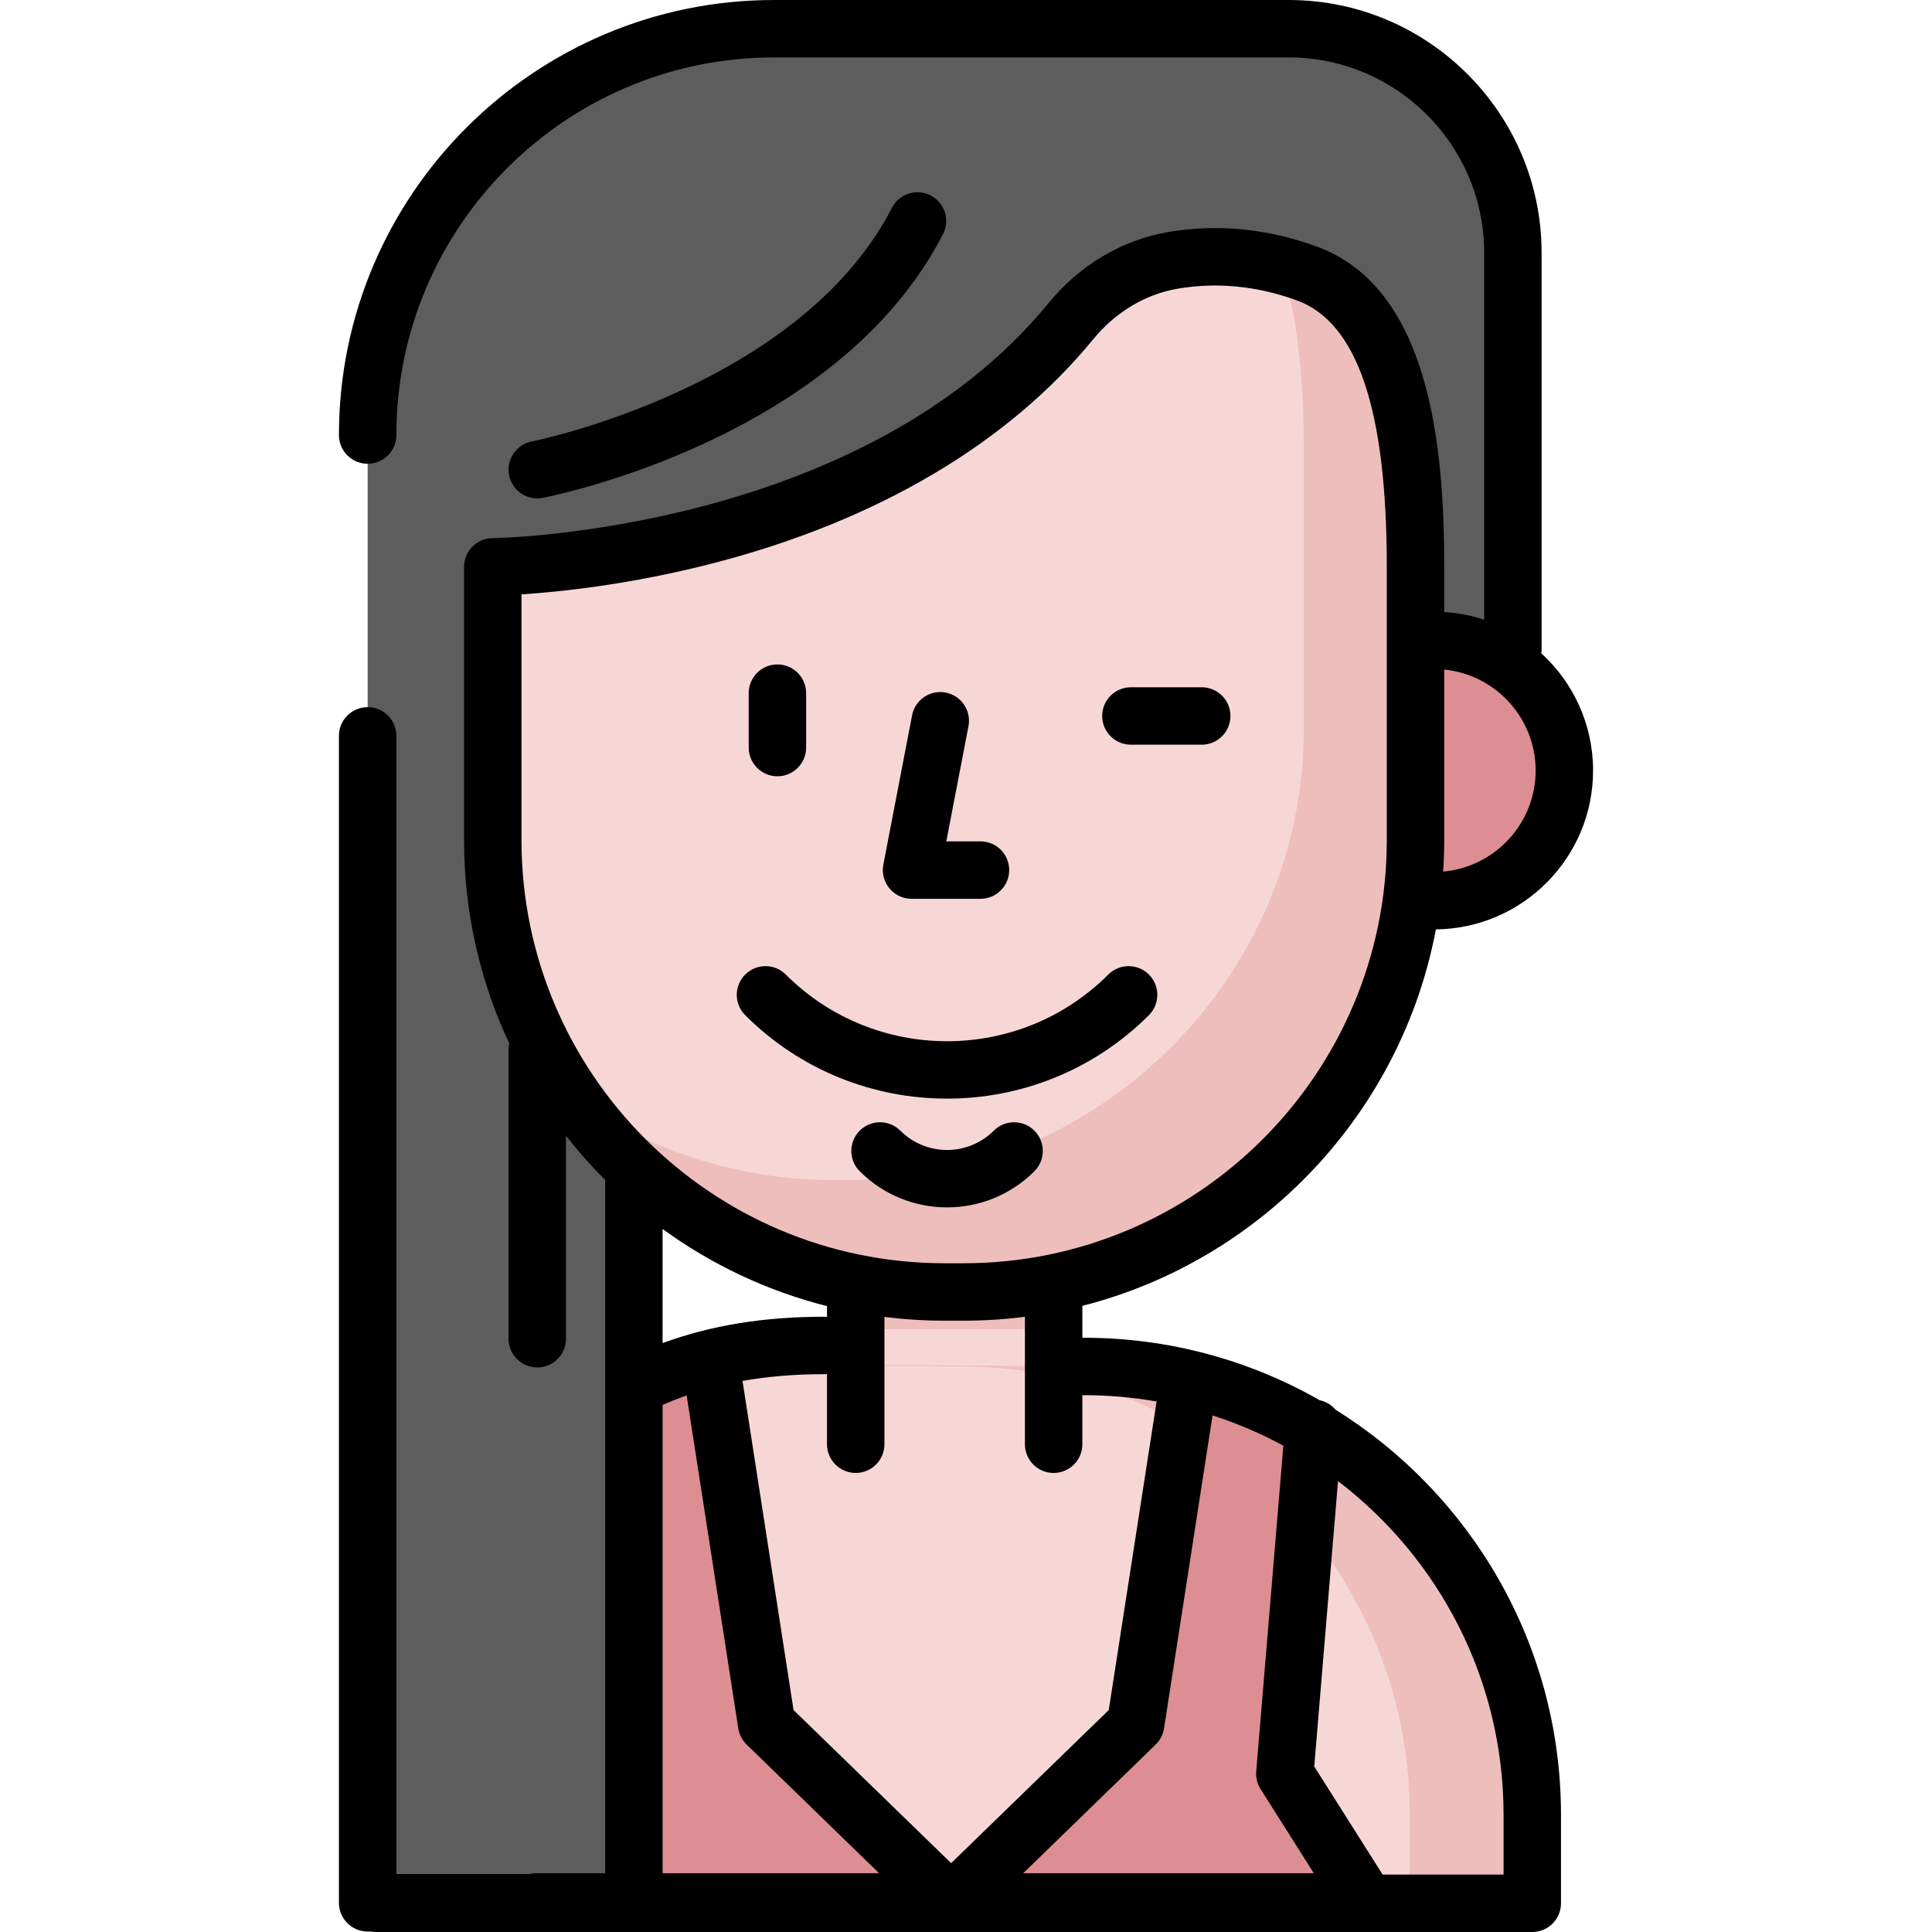 <?xml version="1.0" encoding="iso-8859-1"?>
<!-- Generator: Adobe Illustrator 19.0.0, SVG Export Plug-In . SVG Version: 6.00 Build 0)  -->
<svg xmlns="http://www.w3.org/2000/svg" xmlns:xlink="http://www.w3.org/1999/xlink" version="1.1" id="Layer_1" x="0px" y="0px" viewBox="0 0 511.999 511.999" style="enable-background:new 0 0 511.999 511.999;" xml:space="preserve">
<rect x="226.776" y="338.145" style="fill:#F7D7D5;" width="52.45" height="44.596"/>
<rect x="226.715" y="326.73" style="opacity:0.34;fill:#DD8E92;enable-background:new    ;" width="52.558" height="25.529"/>
<path style="fill:#F7D7D5;" d="M170.831,371.154c14.477-11.65,29.844-9.522,47.638-9.522l68.775,0.497  c65.626,0,118.825,53.201,118.825,118.825v0.235v23.198l-306.426-0.92L170.831,371.154z"/>
<g>
	<path style="opacity:0.34;fill:#DD8E92;enable-background:new    ;" d="M287.922,362.13l-68.775-0.497   c-7.631,0-14.815-0.389-21.675,0.083l57.305,0.414c65.626,0,118.825,53.201,118.825,118.825v0.235v23.099l33.146,0.099v-23.198   v-0.235C406.747,415.33,353.547,362.13,287.922,362.13z"/>
	<path style="fill:#DD8E92;" d="M348.122,378.495l-7.629,91.548l21.5,33.984h-109.58l48.548-47.161l13.871-90.708   C314.831,366.158,328.577,365.272,348.122,378.495z"/>
	<path style="fill:#DD8E92;" d="M142.139,504.028h109.58L203.17,461.94l-15.233-97.181c1.07-4.357-37.486,3.76-51.184,33.185   L142.139,504.028z"/>
</g>
<path style="fill:#5D5D5D;" d="M167.983,306.118v198.144H97.431V195.013v-79.718c0-59.473,48.212-107.686,107.686-107.686h136.431  c32.795,0,59.38,26.585,59.38,59.38V187.91L167.983,306.118z"/>
<path style="fill:#DD8E92;" d="M380.072,238.699c19.053,0,34.498-15.445,34.498-34.498s-15.445-34.498-34.498-34.498h-36.305v70.155  L380.072,238.699z"/>
<path style="fill:#F7D7D5;" d="M130.591,150.232c0,0,100.547-0.756,153.228-65.138c6.834-8.352,16.285-14.241,26.92-16.073  c9.432-1.625,21.629-1.606,35.477,3.41c25.978,9.411,28.907,49.8,28.907,77.8v72.423c0,65.851-53.878,119.73-119.73,119.73h-5.073  c-65.851,0-119.73-53.878-119.73-119.73L130.591,150.232"/>
<path style="opacity:0.34;fill:#DD8E92;enable-background:new    ;" d="M346.315,72.432c-2.311-0.837-4.572-1.524-6.786-2.098  c5.12,15.681,6.015,34.821,6.015,50.22v72.423c0,65.851-53.878,119.73-119.73,119.73h-5.073c-25.389,0-48.994-8.015-68.421-21.631  c21.7,30.962,57.636,51.308,98.098,51.308h5.073c65.851,0,119.73-53.878,119.73-119.73v-72.423  C375.222,122.233,372.294,81.843,346.315,72.432z"/>
<path d="M206.023,205.723c4.203,0,7.61-3.406,7.61-7.61v-14.423c0-4.204-3.407-7.61-7.61-7.61c-4.203,0-7.61,3.406-7.61,7.61v14.423  C198.413,202.317,201.82,205.723,206.023,205.723z"/>
<path d="M299.699,197.352h18.771c4.204,0,7.61-3.406,7.61-7.61c0-4.204-3.406-7.61-7.61-7.61h-18.771c-4.204,0-7.61,3.406-7.61,7.61  C292.089,193.946,295.495,197.352,299.699,197.352z"/>
<path d="M353.937,373.588c-1.062-1.258-2.534-2.168-4.227-2.527c-18.437-10.521-39.76-16.541-62.465-16.541  c-0.138,0-0.273,0.013-0.409,0.02v-8.476c47.568-12.125,84.514-51.101,93.688-99.766c23.009-0.245,41.657-19.03,41.657-42.097  c0-12.296-5.3-23.377-13.732-31.082c0.053-0.363,0.09-0.732,0.09-1.11V66.99C408.537,30.051,378.486,0,341.547,0H205.116  C141.542,0,89.821,51.722,89.821,115.295c0,4.204,3.407,7.61,7.61,7.61s7.61-3.406,7.61-7.61  c0-55.182,44.893-100.076,100.076-100.076h136.431c28.546,0,51.77,23.224,51.77,51.77v97.249c-3.363-1.117-6.909-1.823-10.585-2.054  v-11.953c0-31.195-3.517-73.941-33.925-84.956c-13.08-4.737-26.323-6.001-39.362-3.755c-12.139,2.092-23.332,8.752-31.518,18.753  c-49.667,60.699-146.146,62.335-147.395,62.348c-4.18,0.031-7.552,3.43-7.552,7.61v72.423c0,19.256,4.304,37.522,11.988,53.901  c-0.126,0.549-0.199,1.117-0.199,1.704v76.517c0,4.204,3.407,7.61,7.61,7.61s7.61-3.406,7.61-7.61v-53.793  c3.222,4.116,6.689,8.033,10.382,11.722v183.709h-18.234c-0.639,0-1.256,0.087-1.85,0.235h-35.249V195.013  c0-4.204-3.407-7.61-7.61-7.61c-4.203,0-7.61,3.406-7.61,7.61v309.249c0,4.204,3.407,7.61,7.61,7.61h0.861  c0.439,0.079,0.89,0.127,1.352,0.127h306.426c4.204,0,7.61-3.406,7.61-7.61v-23.435C413.68,435.701,389.776,395.93,353.937,373.588z   M334.062,474.113l14.111,22.304h-77.005l35.096-34.092c1.186-1.153,1.965-2.659,2.218-4.292l12.859-82.94  c6.536,2.11,12.813,4.803,18.761,8.031l-7.191,86.288C332.772,471.063,333.176,472.714,334.062,474.113z M279.225,390.349  c4.204,0,7.61-3.406,7.61-7.61v-13.02c0.136,0.007,0.271,0.02,0.409,0.02c6.569,0,13.005,0.576,19.264,1.674l-12.677,81.769  l-41.766,40.571l-41.765-40.571l-13.481-86.95c-0.014-0.091-0.039-0.178-0.056-0.267c6.757-1.205,13.923-1.796,21.705-1.796  c0.235,0,0.467-0.014,0.696-0.036v18.604c0,4.204,3.407,7.61,7.61,7.61s7.61-3.406,7.61-7.61v-33.738  c5.221,0.654,10.539,0.995,15.935,0.995h5.073c5.494,0,10.909-0.35,16.221-1.029v33.772  C271.615,386.943,275.022,390.349,279.225,390.349z M406.96,204.201c0,14.024-10.792,25.566-24.506,26.777  c0.179-2.752,0.279-5.526,0.279-8.322v-45.211C396.314,178.786,406.96,190.273,406.96,204.201z M138.201,222.655v-65.138  c10.001-0.647,28.952-2.578,51.161-8.346c43.078-11.186,77.778-31.678,100.346-59.258c5.866-7.167,13.793-11.923,22.323-13.393  c10.4-1.79,21.032-0.76,31.594,3.066c16.074,5.822,23.888,28.931,23.888,70.646v72.423c0,61.823-50.297,112.12-112.12,112.12h-5.073  C188.497,334.775,138.201,284.478,138.201,222.655z M219.165,346.134v2.851c-0.229-0.021-0.461-0.036-0.696-0.036  c-16.038,0-29.876,2.24-42.876,6.978v-30.232C188.507,335.087,203.243,342.115,219.165,346.134z M175.593,372.304  c2.1-0.908,4.224-1.741,6.38-2.492l13.678,88.22c0.254,1.633,1.032,3.14,2.218,4.292l35.096,34.092h-57.371V372.304H175.593z   M398.46,496.78h-32.048l-18.125-28.647l6.301-75.62c26.644,20.337,43.871,52.414,43.871,88.444v15.824H398.46z"/>
<path d="M250.976,291.149c19.374,0,38.748-7.376,53.497-22.124c2.972-2.973,2.972-7.791,0-10.762c-2.973-2.971-7.791-2.971-10.762,0  c-23.564,23.565-61.904,23.565-85.468,0c-2.972-2.971-7.791-2.971-10.761,0c-2.972,2.973-2.972,7.791,0,10.762  C212.228,283.774,231.602,291.149,250.976,291.149z"/>
<path d="M263.356,299.636c-6.826,6.828-17.933,6.828-24.759,0c-2.972-2.971-7.791-2.972-10.761,0.001  c-2.972,2.972-2.972,7.791,0,10.761c6.38,6.379,14.761,9.57,23.142,9.57s16.762-3.191,23.142-9.57c2.972-2.973,2.972-7.791,0-10.762  C271.145,296.665,266.328,296.665,263.356,299.636z"/>
<path d="M241.571,238.192h18.264c4.204,0,7.61-3.406,7.61-7.61c0-4.204-3.406-7.61-7.61-7.61h-9.051l5.87-30.525  c0.793-4.127-1.909-8.116-6.036-8.91c-4.128-0.792-8.116,1.91-8.91,6.036l-7.61,39.572c-0.428,2.228,0.16,4.533,1.606,6.283  C237.15,237.177,239.301,238.192,241.571,238.192z"/>
<path d="M142.373,132.079c0.48,0,0.968-0.046,1.457-0.14c3.18-0.617,78.194-15.721,106.079-69.901  c1.924-3.738,0.453-8.326-3.283-10.25c-3.739-1.922-8.326-0.453-10.249,3.283c-24.478,47.557-94.743,61.788-95.449,61.926  c-4.123,0.803-6.816,4.794-6.017,8.918C135.616,129.553,138.802,132.079,142.373,132.079z"/>
<g>
</g>
<g>
</g>
<g>
</g>
<g>
</g>
<g>
</g>
<g>
</g>
<g>
</g>
<g>
</g>
<g>
</g>
<g>
</g>
<g>
</g>
<g>
</g>
<g>
</g>
<g>
</g>
<g>
</g>
</svg>
